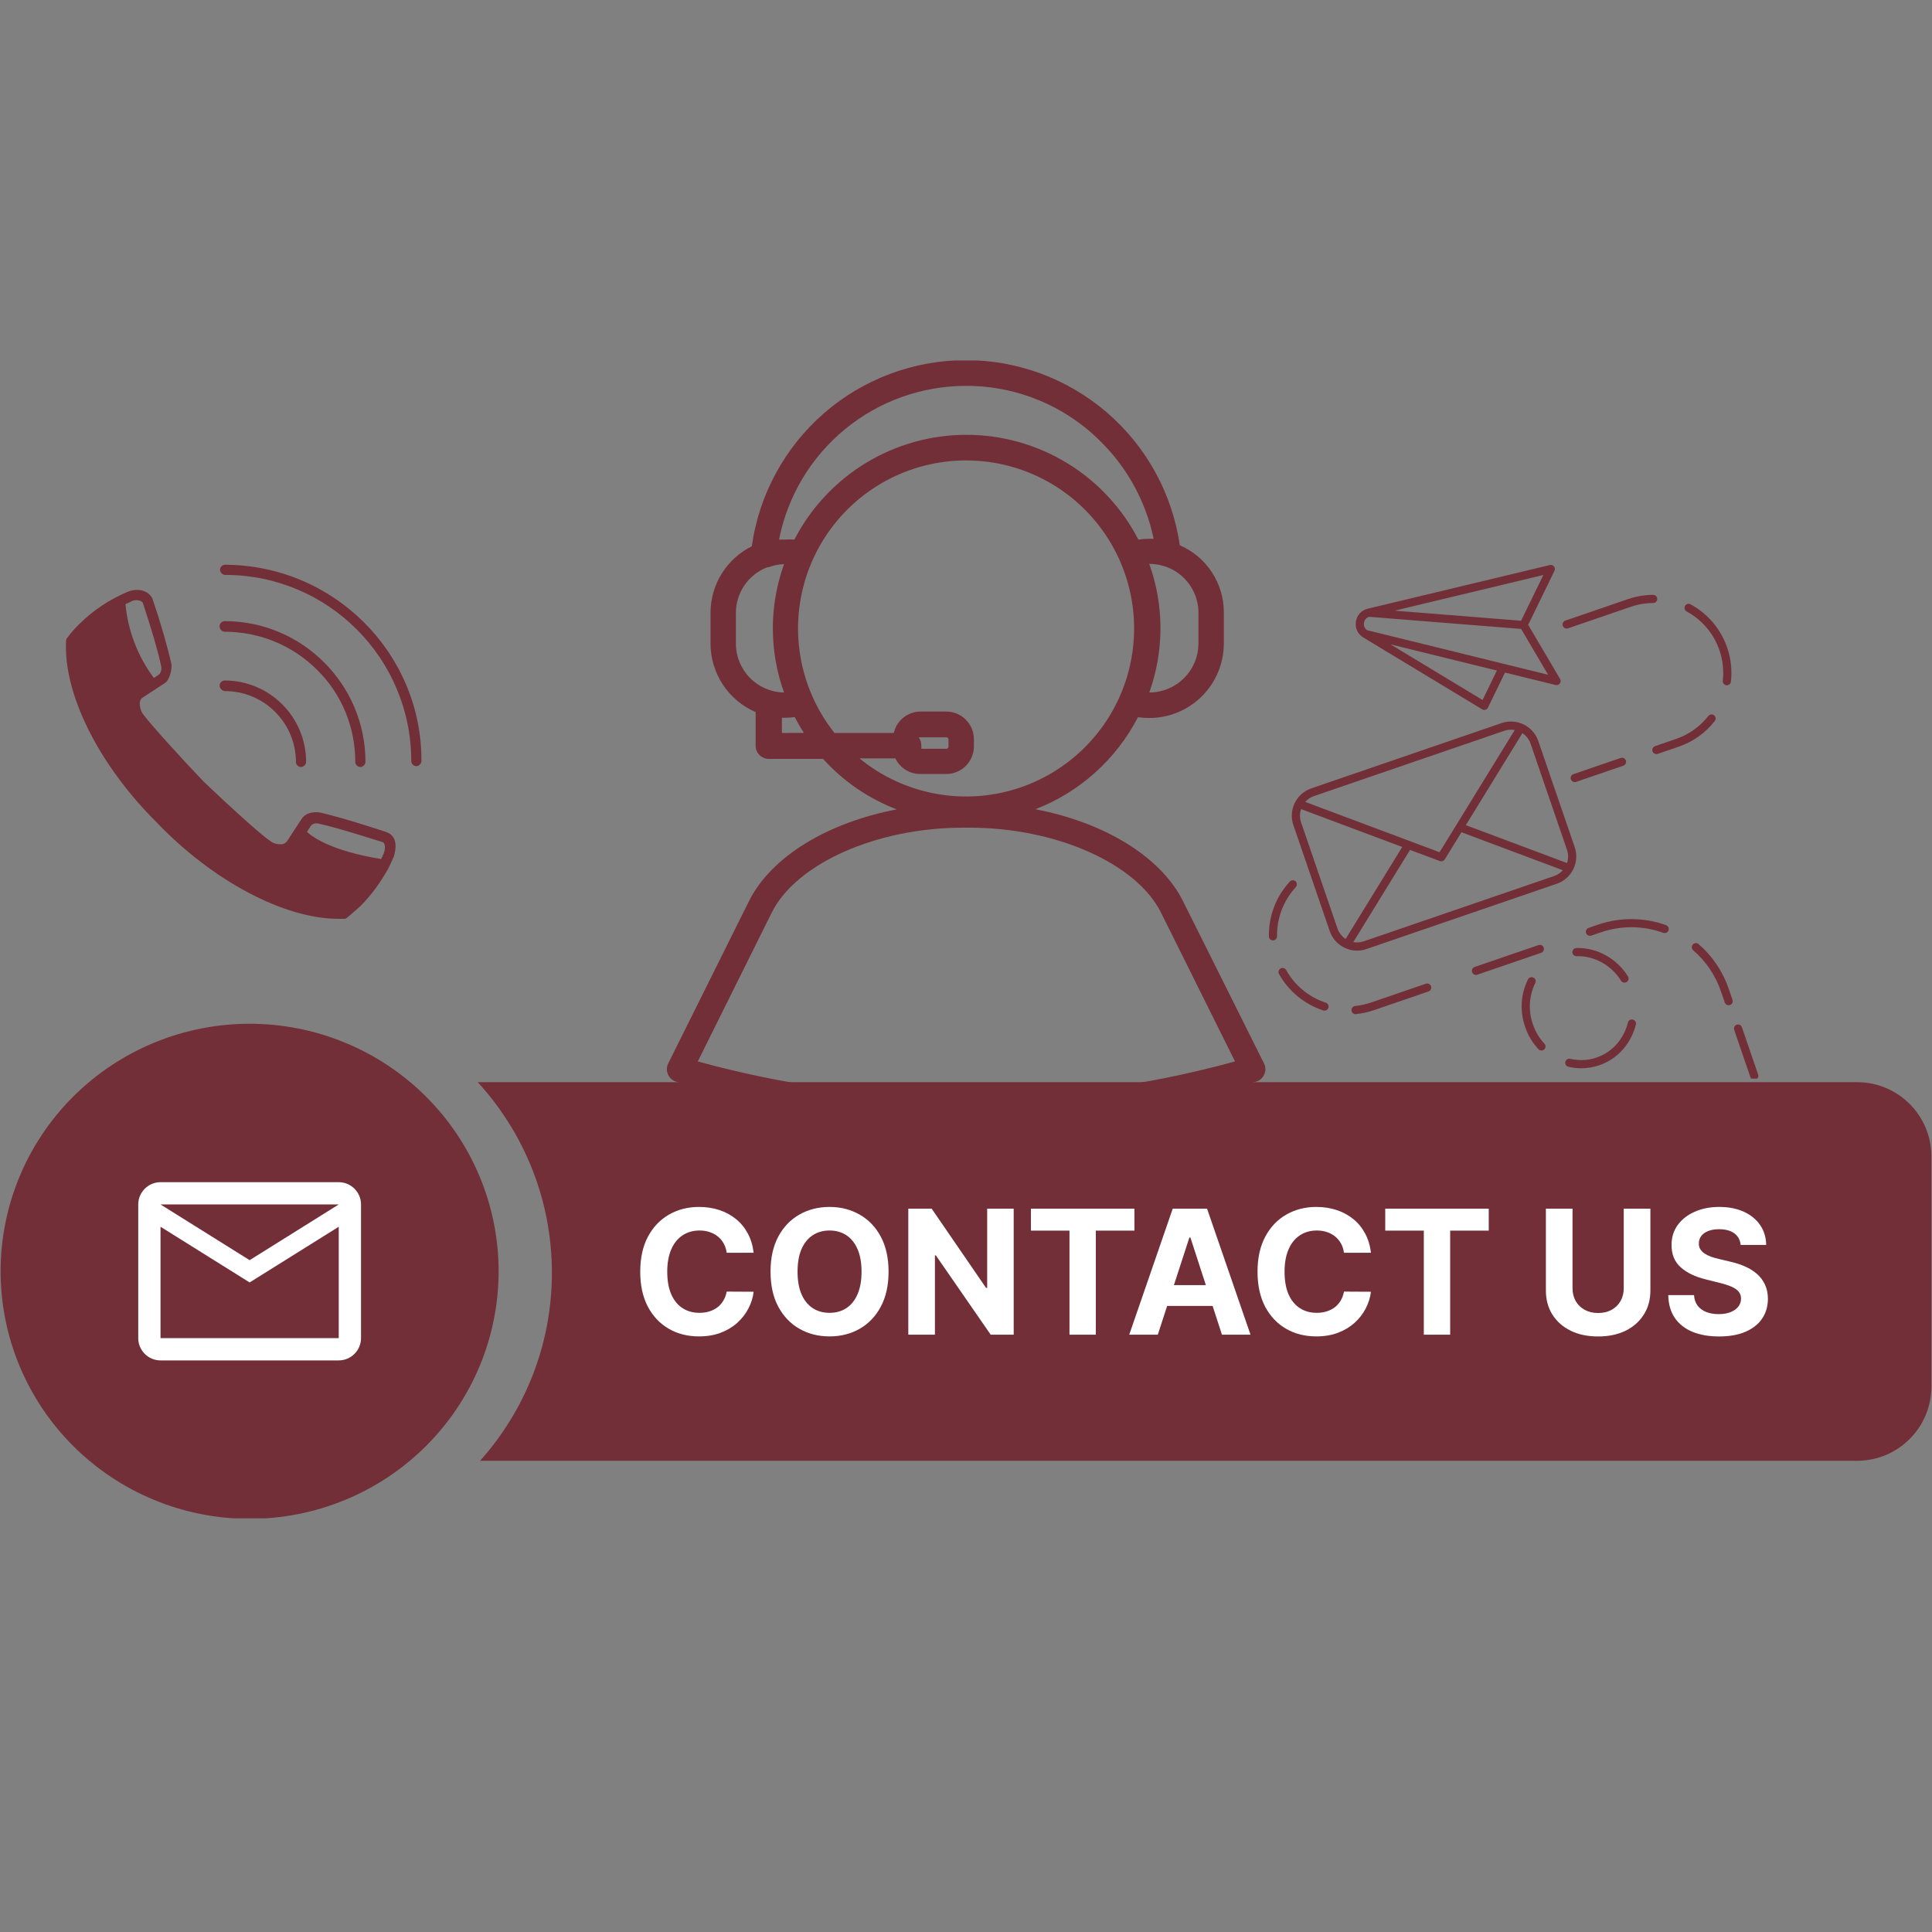 <svg xmlns="http://www.w3.org/2000/svg" xmlns:xlink="http://www.w3.org/1999/xlink" width="500" zoomAndPan="magnify" viewBox="0 0 375 375" height="500" preserveAspectRatio="xMidYMid meet" version="1.0"><rect x="0" y="0" width="375" height="375" fill="#808080" stroke="none"/><defs><clipPath id="50d3345e18"><path d="M 0 198.711 L 97 198.711 L 97 294.711 L 0 294.711 Z M 0 198.711 " clip-rule="nonzero"/></clipPath><clipPath id="12039ae385"><path d="M 129 69.973 L 245.828 69.973 L 245.828 217.723 L 129 217.723 Z M 129 69.973 " clip-rule="nonzero"/></clipPath><clipPath id="94b44d9d80"><path d="M 12.25 114 L 77 114 L 77 178.609 L 12.25 178.609 Z M 12.25 114 " clip-rule="nonzero"/></clipPath><clipPath id="0d95ca66b4"><path d="M 42 109.609 L 82 109.609 L 82 149 L 42 149 Z M 42 109.609 " clip-rule="nonzero"/></clipPath><clipPath id="317a6daba0"><path d="M 246.172 109.609 L 341.422 109.609 L 341.422 209.359 L 246.172 209.359 Z M 246.172 109.609 " clip-rule="nonzero"/></clipPath></defs><g clip-path="url(#50d3345e18)"><path fill="#722f37" d="M 0.117 246.758 C 0.117 248.332 0.195 249.902 0.352 251.469 C 0.504 253.035 0.738 254.59 1.047 256.133 C 1.355 257.676 1.738 259.199 2.199 260.707 C 2.656 262.211 3.191 263.691 3.797 265.145 C 4.402 266.598 5.078 268.02 5.824 269.406 C 6.57 270.797 7.383 272.145 8.262 273.453 C 9.141 274.762 10.082 276.023 11.086 277.238 C 12.094 278.457 13.152 279.621 14.273 280.734 C 15.391 281.848 16.562 282.902 17.789 283.898 C 19.012 284.898 20.281 285.836 21.598 286.707 C 22.914 287.582 24.27 288.391 25.664 289.133 C 27.062 289.875 28.492 290.547 29.953 291.148 C 31.414 291.75 32.902 292.281 34.418 292.738 C 35.934 293.195 37.469 293.574 39.02 293.883 C 40.574 294.191 42.137 294.422 43.711 294.574 C 45.285 294.73 46.867 294.805 48.449 294.805 C 50.031 294.805 51.609 294.73 53.188 294.574 C 54.762 294.422 56.324 294.191 57.879 293.883 C 59.43 293.574 60.965 293.195 62.48 292.738 C 63.992 292.281 65.48 291.75 66.945 291.148 C 68.406 290.547 69.836 289.875 71.23 289.133 C 72.629 288.391 73.984 287.582 75.301 286.707 C 76.617 285.836 77.887 284.898 79.109 283.898 C 80.332 282.902 81.504 281.848 82.625 280.734 C 83.742 279.621 84.805 278.457 85.809 277.238 C 86.812 276.023 87.758 274.762 88.637 273.453 C 89.516 272.145 90.328 270.797 91.074 269.406 C 91.82 268.02 92.496 266.598 93.102 265.145 C 93.707 263.691 94.238 262.211 94.699 260.707 C 95.16 259.199 95.543 257.676 95.852 256.133 C 96.16 254.59 96.395 253.035 96.547 251.469 C 96.703 249.902 96.781 248.332 96.781 246.758 C 96.781 245.184 96.703 243.617 96.547 242.051 C 96.395 240.484 96.16 238.93 95.852 237.387 C 95.543 235.844 95.16 234.316 94.699 232.812 C 94.238 231.305 93.707 229.824 93.102 228.371 C 92.496 226.918 91.82 225.496 91.074 224.109 C 90.328 222.723 89.516 221.375 88.637 220.066 C 87.758 218.758 86.812 217.496 85.809 216.277 C 84.805 215.062 83.742 213.898 82.625 212.785 C 81.504 211.672 80.332 210.617 79.109 209.617 C 77.887 208.621 76.617 207.684 75.301 206.809 C 73.984 205.934 72.629 205.129 71.23 204.387 C 69.836 203.645 68.406 202.973 66.945 202.371 C 65.48 201.766 63.992 201.238 62.48 200.781 C 60.965 200.324 59.43 199.941 57.879 199.637 C 56.324 199.328 54.762 199.098 53.188 198.941 C 51.609 198.789 50.031 198.711 48.449 198.711 C 46.867 198.711 45.285 198.789 43.711 198.941 C 42.137 199.098 40.574 199.328 39.02 199.637 C 37.469 199.941 35.934 200.324 34.418 200.781 C 32.902 201.238 31.414 201.766 29.953 202.371 C 28.492 202.973 27.062 203.645 25.664 204.387 C 24.27 205.129 22.914 205.934 21.598 206.809 C 20.281 207.684 19.012 208.621 17.789 209.617 C 16.562 210.617 15.391 211.672 14.273 212.785 C 13.152 213.898 12.094 215.062 11.086 216.277 C 10.082 217.496 9.141 218.758 8.262 220.066 C 7.383 221.375 6.57 222.723 5.824 224.109 C 5.078 225.496 4.402 226.918 3.797 228.371 C 3.191 229.824 2.656 231.305 2.199 232.812 C 1.738 234.316 1.355 235.844 1.047 237.387 C 0.738 238.93 0.504 240.484 0.352 242.051 C 0.195 243.617 0.117 245.184 0.117 246.758 Z M 0.117 246.758 " fill-opacity="1" fill-rule="nonzero"/></g><path fill="#722f37" d="M 92.727 210.051 L 360.469 210.051 C 368.43 210.051 374.883 216.504 374.883 224.465 L 374.883 269.121 C 374.883 277.082 368.43 283.535 360.469 283.535 L 93.188 283.535 C 101.855 273.828 107.121 261.051 107.121 247.051 C 107.121 232.801 101.668 219.82 92.727 210.051 Z M 92.727 210.051 " fill-opacity="1" fill-rule="evenodd"/><path fill="#ffffff" d="M 146.281 243.164 L 141.051 243.164 C 140.957 242.488 140.762 241.887 140.465 241.359 C 140.172 240.828 139.793 240.375 139.332 240 C 138.871 239.625 138.336 239.34 137.73 239.141 C 137.133 238.941 136.484 238.84 135.785 238.84 C 134.52 238.84 133.414 239.156 132.477 239.785 C 131.535 240.406 130.809 241.312 130.289 242.508 C 129.773 243.695 129.512 245.137 129.512 246.832 C 129.512 248.574 129.773 250.039 130.289 251.227 C 130.816 252.414 131.547 253.309 132.488 253.914 C 133.426 254.52 134.516 254.82 135.746 254.82 C 136.441 254.82 137.082 254.73 137.672 254.547 C 138.27 254.363 138.797 254.098 139.258 253.746 C 139.723 253.387 140.102 252.953 140.406 252.445 C 140.715 251.934 140.93 251.355 141.051 250.699 L 146.281 250.727 C 146.148 251.848 145.809 252.93 145.266 253.973 C 144.734 255.008 144.012 255.938 143.105 256.758 C 142.207 257.57 141.129 258.215 139.879 258.691 C 138.637 259.16 137.234 259.395 135.664 259.395 C 133.484 259.395 131.531 258.902 129.812 257.914 C 128.102 256.926 126.746 255.5 125.75 253.629 C 124.766 251.758 124.27 249.492 124.27 246.832 C 124.27 244.164 124.773 241.895 125.773 240.023 C 126.777 238.152 128.141 236.727 129.859 235.746 C 131.578 234.762 133.516 234.266 135.664 234.266 C 137.082 234.266 138.395 234.465 139.605 234.863 C 140.824 235.262 141.902 235.844 142.844 236.609 C 143.781 237.363 144.547 238.293 145.137 239.391 C 145.734 240.488 146.113 241.746 146.281 243.164 Z M 146.281 243.164 " fill-opacity="1" fill-rule="nonzero"/><path fill="#ffffff" d="M 172.469 246.832 C 172.469 249.5 171.961 251.77 170.953 253.641 C 169.949 255.512 168.578 256.938 166.844 257.926 C 165.113 258.906 163.172 259.395 161.016 259.395 C 158.84 259.395 156.891 258.902 155.164 257.914 C 153.434 256.926 152.07 255.5 151.066 253.629 C 150.062 251.758 149.562 249.492 149.562 246.832 C 149.562 244.164 150.062 241.895 151.066 240.023 C 152.07 238.152 153.434 236.727 155.164 235.746 C 156.891 234.762 158.84 234.266 161.016 234.266 C 163.172 234.266 165.113 234.762 166.844 235.746 C 168.578 236.727 169.949 238.152 170.953 240.023 C 171.961 241.895 172.469 244.164 172.469 246.832 Z M 167.227 246.832 C 167.227 245.102 166.965 243.645 166.449 242.461 C 165.938 241.273 165.219 240.375 164.285 239.762 C 163.355 239.148 162.266 238.84 161.016 238.84 C 159.766 238.84 158.672 239.148 157.742 239.762 C 156.809 240.375 156.086 241.273 155.566 242.461 C 155.059 243.645 154.805 245.102 154.805 246.832 C 154.805 248.559 155.059 250.016 155.566 251.203 C 156.086 252.391 156.809 253.289 157.742 253.902 C 158.672 254.516 159.766 254.82 161.016 254.82 C 162.266 254.82 163.355 254.516 164.285 253.902 C 165.219 253.289 165.938 252.391 166.449 251.203 C 166.965 250.016 167.227 248.559 167.227 246.832 Z M 167.227 246.832 " fill-opacity="1" fill-rule="nonzero"/><path fill="#ffffff" d="M 196.758 234.602 L 196.758 259.062 L 192.293 259.062 L 181.648 243.668 L 181.469 243.668 L 181.469 259.062 L 176.301 259.062 L 176.301 234.602 L 180.836 234.602 L 191.395 249.984 L 191.609 249.984 L 191.609 234.602 Z M 196.758 234.602 " fill-opacity="1" fill-rule="nonzero"/><path fill="#ffffff" d="M 200.102 238.863 L 200.102 234.602 L 220.188 234.602 L 220.188 238.863 L 212.699 238.863 L 212.699 259.062 L 207.586 259.062 L 207.586 238.863 Z M 200.102 238.863 " fill-opacity="1" fill-rule="nonzero"/><path fill="#ffffff" d="M 224.727 259.062 L 219.184 259.062 L 227.625 234.602 L 234.289 234.602 L 242.723 259.062 L 237.18 259.062 L 231.055 240.191 L 230.863 240.191 Z M 224.375 249.445 L 237.469 249.445 L 237.469 253.484 L 224.375 253.484 Z M 224.375 249.445 " fill-opacity="1" fill-rule="nonzero"/><path fill="#ffffff" d="M 266.098 243.164 L 260.867 243.164 C 260.77 242.488 260.578 241.887 260.285 241.359 C 259.988 240.828 259.609 240.375 259.148 240 C 258.688 239.625 258.152 239.34 257.547 239.141 C 256.949 238.941 256.301 238.84 255.602 238.84 C 254.336 238.84 253.23 239.156 252.293 239.785 C 251.352 240.406 250.625 241.312 250.105 242.508 C 249.59 243.695 249.332 245.137 249.332 246.832 C 249.332 248.574 249.59 250.039 250.105 251.227 C 250.633 252.414 251.363 253.309 252.305 253.914 C 253.242 254.52 254.332 254.82 255.566 254.82 C 256.258 254.82 256.898 254.73 257.488 254.547 C 258.086 254.363 258.613 254.098 259.078 253.746 C 259.539 253.387 259.922 252.953 260.223 252.445 C 260.531 251.934 260.75 251.355 260.867 250.699 L 266.098 250.727 C 265.965 251.848 265.625 252.93 265.086 253.973 C 264.551 255.008 263.828 255.938 262.922 256.758 C 262.023 257.57 260.949 258.215 259.695 258.691 C 258.457 259.16 257.051 259.395 255.48 259.395 C 253.301 259.395 251.348 258.902 249.629 257.914 C 247.918 256.926 246.562 255.5 245.566 253.629 C 244.582 251.758 244.086 249.492 244.086 246.832 C 244.086 244.164 244.59 241.895 245.594 240.023 C 246.598 238.152 247.957 236.727 249.676 235.746 C 251.398 234.762 253.332 234.266 255.48 234.266 C 256.898 234.266 258.211 234.465 259.422 234.863 C 260.641 235.262 261.719 235.844 262.66 236.609 C 263.598 237.363 264.363 238.293 264.953 239.391 C 265.551 240.488 265.934 241.746 266.098 243.164 Z M 266.098 243.164 " fill-opacity="1" fill-rule="nonzero"/><path fill="#ffffff" d="M 268.875 238.863 L 268.875 234.602 L 288.965 234.602 L 288.965 238.863 L 281.477 238.863 L 281.477 259.062 L 276.363 259.062 L 276.363 238.863 Z M 268.875 238.863 " fill-opacity="1" fill-rule="nonzero"/><path fill="#ffffff" d="M 315.168 234.602 L 320.34 234.602 L 320.34 250.484 C 320.34 252.27 319.91 253.828 319.059 255.168 C 318.215 256.504 317.031 257.547 315.512 258.297 C 313.992 259.039 312.219 259.406 310.195 259.406 C 308.168 259.406 306.391 259.039 304.871 258.297 C 303.352 257.547 302.168 256.504 301.324 255.168 C 300.48 253.828 300.055 252.27 300.055 250.484 L 300.055 234.602 L 305.227 234.602 L 305.227 250.043 C 305.227 250.977 305.434 251.805 305.836 252.527 C 306.254 253.254 306.832 253.82 307.582 254.234 C 308.332 254.648 309.203 254.855 310.195 254.855 C 311.203 254.855 312.07 254.648 312.812 254.234 C 313.562 253.82 314.137 253.254 314.547 252.527 C 314.957 251.805 315.168 250.977 315.168 250.043 Z M 315.168 234.602 " fill-opacity="1" fill-rule="nonzero"/><path fill="#ffffff" d="M 337.863 241.637 C 337.766 240.672 337.355 239.926 336.633 239.391 C 335.906 238.855 334.922 238.59 333.68 238.59 C 332.84 238.59 332.125 238.711 331.543 238.949 C 330.961 239.18 330.516 239.5 330.203 239.914 C 329.902 240.328 329.75 240.801 329.75 241.324 C 329.734 241.762 329.828 242.145 330.027 242.473 C 330.234 242.797 330.516 243.082 330.875 243.32 C 331.234 243.551 331.645 243.754 332.117 243.93 C 332.586 244.098 333.086 244.238 333.621 244.359 L 335.82 244.883 C 336.887 245.125 337.867 245.441 338.758 245.84 C 339.648 246.238 340.422 246.727 341.074 247.309 C 341.727 247.891 342.23 248.574 342.59 249.363 C 342.957 250.152 343.145 251.055 343.152 252.074 C 343.145 253.57 342.762 254.871 342.004 255.969 C 341.258 257.059 340.172 257.906 338.758 258.512 C 337.348 259.109 335.648 259.406 333.656 259.406 C 331.684 259.406 329.961 259.105 328.5 258.5 C 327.039 257.895 325.902 257 325.082 255.812 C 324.27 254.617 323.844 253.141 323.805 251.383 L 328.809 251.383 C 328.863 252.203 329.098 252.887 329.512 253.438 C 329.934 253.977 330.496 254.387 331.195 254.668 C 331.906 254.938 332.707 255.07 333.598 255.07 C 334.473 255.07 335.234 254.945 335.879 254.691 C 336.531 254.434 337.039 254.082 337.395 253.629 C 337.754 253.172 337.934 252.652 337.934 252.062 C 337.934 251.512 337.77 251.051 337.441 250.676 C 337.125 250.305 336.656 249.984 336.035 249.723 C 335.422 249.457 334.668 249.219 333.777 249.004 L 331.113 248.336 C 329.051 247.836 327.422 247.051 326.23 245.984 C 325.031 244.918 324.441 243.48 324.449 241.672 C 324.441 240.191 324.836 238.898 325.633 237.789 C 326.438 236.684 327.539 235.82 328.941 235.199 C 330.34 234.578 331.934 234.266 333.715 234.266 C 335.531 234.266 337.117 234.578 338.473 235.199 C 339.832 235.82 340.891 236.684 341.648 237.789 C 342.402 238.898 342.793 240.18 342.816 241.637 Z M 337.863 241.637 " fill-opacity="1" fill-rule="nonzero"/><path fill="#ffffff" d="M 70.074 233.785 C 70.074 231.406 68.129 229.461 65.75 229.461 L 31.156 229.461 C 28.777 229.461 26.832 231.406 26.832 233.785 L 26.832 259.73 C 26.832 262.109 28.777 264.055 31.156 264.055 L 65.75 264.055 C 68.129 264.055 70.074 262.109 70.074 259.73 Z M 65.75 233.785 L 48.453 244.598 L 31.156 233.785 Z M 48.453 248.922 L 31.156 238.109 L 31.156 259.73 L 65.75 259.73 L 65.75 238.109 Z M 48.453 248.922 " fill-opacity="1" fill-rule="evenodd"/><g clip-path="url(#12039ae385)"><path fill="#722f37" d="M 145.363 174.938 L 129.668 206.48 C 129.355 207.18 129.355 207.879 129.668 208.574 C 129.988 209.273 130.516 209.73 131.25 209.953 C 149.152 215.18 167.422 217.859 186.07 217.992 L 187.5 217.992 C 206.648 217.992 225.414 215.312 243.797 209.953 C 244.531 209.73 245.059 209.273 245.379 208.574 C 245.695 207.879 245.695 207.18 245.379 206.48 L 229.633 174.938 C 225.348 166.289 214.32 159.625 200.973 157.074 C 203.105 156.25 205.141 155.238 207.09 154.043 C 209.035 152.848 210.859 151.488 212.559 149.961 C 214.262 148.438 215.809 146.77 217.207 144.965 C 218.605 143.156 219.828 141.238 220.879 139.211 C 221.609 139.312 222.34 139.363 223.074 139.363 C 224.023 139.363 224.965 139.27 225.895 139.086 C 226.824 138.902 227.73 138.625 228.605 138.266 C 229.484 137.902 230.316 137.457 231.105 136.93 C 231.895 136.402 232.625 135.805 233.297 135.133 C 233.969 134.465 234.57 133.734 235.098 132.945 C 235.625 132.156 236.07 131.324 236.438 130.449 C 236.801 129.57 237.074 128.668 237.262 127.738 C 237.449 126.809 237.543 125.867 237.547 124.918 L 237.547 118.945 C 237.555 117.555 237.363 116.191 236.973 114.855 C 236.578 113.52 236.004 112.27 235.242 111.102 C 234.484 109.934 233.57 108.902 232.508 108.004 C 231.445 107.109 230.273 106.383 228.996 105.828 C 228.816 104.594 228.582 103.367 228.293 102.148 C 228.004 100.934 227.66 99.734 227.262 98.547 C 226.867 97.363 226.418 96.195 225.918 95.051 C 225.418 93.906 224.867 92.785 224.266 91.691 C 223.664 90.594 223.016 89.527 222.32 88.488 C 221.625 87.449 220.883 86.445 220.098 85.473 C 219.309 84.504 218.48 83.566 217.613 82.668 C 216.742 81.773 215.836 80.914 214.891 80.098 C 213.941 79.281 212.961 78.508 211.945 77.781 C 210.93 77.051 209.887 76.367 208.809 75.734 C 207.734 75.098 206.629 74.512 205.504 73.973 C 204.375 73.438 203.223 72.949 202.051 72.516 C 200.879 72.082 199.691 71.703 198.484 71.375 C 197.277 71.047 196.059 70.773 194.828 70.555 C 193.598 70.332 192.359 70.172 191.113 70.062 C 189.871 69.953 188.621 69.902 187.371 69.902 C 186.121 69.906 184.875 69.965 183.629 70.082 C 182.387 70.195 181.148 70.363 179.918 70.59 C 178.691 70.816 177.473 71.094 176.27 71.43 C 175.062 71.762 173.875 72.148 172.707 72.59 C 171.535 73.027 170.391 73.52 169.262 74.062 C 168.137 74.605 167.039 75.195 165.965 75.836 C 164.891 76.48 163.848 77.168 162.836 77.898 C 161.824 78.633 160.848 79.41 159.906 80.234 C 158.965 81.055 158.059 81.918 157.195 82.816 C 156.328 83.719 155.508 84.66 154.727 85.633 C 153.945 86.609 153.207 87.617 152.516 88.66 C 151.824 89.703 151.184 90.773 150.586 91.871 C 149.992 92.969 149.445 94.094 148.949 95.242 C 148.457 96.387 148.012 97.555 147.621 98.742 C 147.23 99.93 146.895 101.133 146.613 102.352 C 146.328 103.566 146.102 104.797 145.926 106.031 C 144.723 106.629 143.625 107.379 142.633 108.281 C 141.637 109.188 140.789 110.207 140.078 111.348 C 139.371 112.488 138.832 113.703 138.465 114.996 C 138.098 116.285 137.914 117.605 137.914 118.945 L 137.914 124.895 C 137.91 126.309 138.113 127.695 138.52 129.055 C 138.926 130.41 139.516 131.68 140.293 132.863 C 141.07 134.047 142.004 135.098 143.09 136.008 C 144.172 136.918 145.367 137.652 146.668 138.215 L 146.668 144.746 C 146.668 145.086 146.73 145.41 146.859 145.723 C 146.988 146.035 147.176 146.312 147.414 146.551 C 147.652 146.793 147.93 146.977 148.242 147.105 C 148.555 147.234 148.879 147.301 149.219 147.301 L 159.758 147.301 C 163.75 151.695 168.512 154.961 174.051 157.102 C 160.652 159.652 149.652 166.289 145.363 174.938 Z M 232.621 118.945 L 232.621 124.895 C 232.617 125.52 232.555 126.137 232.434 126.75 C 232.309 127.363 232.125 127.961 231.887 128.539 C 231.645 129.113 231.352 129.664 231.004 130.184 C 230.652 130.703 230.258 131.184 229.816 131.625 C 229.371 132.066 228.891 132.461 228.371 132.809 C 227.848 133.156 227.301 133.449 226.723 133.688 C 226.145 133.926 225.547 134.105 224.934 134.23 C 224.32 134.352 223.699 134.41 223.074 134.41 C 223.793 132.41 224.332 130.359 224.699 128.266 C 225.062 126.172 225.246 124.059 225.246 121.934 C 225.246 119.805 225.062 117.695 224.699 115.598 C 224.332 113.504 223.793 111.453 223.074 109.453 C 223.699 109.449 224.32 109.508 224.934 109.625 C 225.547 109.746 226.145 109.922 226.723 110.16 C 227.301 110.398 227.852 110.688 228.375 111.035 C 228.895 111.379 229.379 111.773 229.82 112.215 C 230.266 112.656 230.66 113.137 231.008 113.656 C 231.359 114.176 231.652 114.723 231.891 115.301 C 232.133 115.879 232.312 116.477 232.438 117.09 C 232.559 117.703 232.621 118.32 232.621 118.945 Z M 187.5 74.898 C 189.934 74.891 192.348 75.125 194.734 75.598 C 197.125 76.066 199.445 76.77 201.695 77.703 C 203.945 78.637 206.082 79.781 208.102 81.141 C 210.125 82.496 211.992 84.039 213.707 85.77 C 216.297 88.336 218.457 91.219 220.195 94.422 C 221.934 97.625 223.176 101.012 223.918 104.578 L 223.152 104.578 C 222.418 104.578 221.684 104.629 220.957 104.73 C 220.168 103.207 219.281 101.742 218.297 100.34 C 217.309 98.938 216.23 97.609 215.059 96.355 C 213.891 95.098 212.641 93.93 211.312 92.844 C 209.98 91.762 208.586 90.773 207.117 89.883 C 205.652 88.988 204.137 88.199 202.562 87.516 C 200.988 86.832 199.375 86.258 197.727 85.793 C 196.074 85.332 194.398 84.98 192.699 84.746 C 191 84.516 189.293 84.398 187.574 84.398 C 185.859 84.398 184.152 84.516 182.453 84.746 C 180.754 84.98 179.078 85.332 177.426 85.793 C 175.773 86.258 174.164 86.832 172.59 87.516 C 171.016 88.199 169.496 88.988 168.031 89.883 C 166.566 90.773 165.168 91.762 163.84 92.844 C 162.512 93.93 161.262 95.098 160.09 96.355 C 158.922 97.609 157.844 98.938 156.855 100.34 C 155.867 101.742 154.98 103.207 154.195 104.73 C 153.598 104.691 153.004 104.691 152.41 104.73 L 151.207 104.73 C 151.414 103.691 151.664 102.66 151.957 101.641 C 152.25 100.621 152.586 99.617 152.969 98.625 C 153.348 97.633 153.77 96.66 154.234 95.707 C 154.699 94.754 155.203 93.82 155.746 92.91 C 156.293 92 156.875 91.113 157.496 90.25 C 158.113 89.391 158.77 88.559 159.465 87.754 C 160.156 86.949 160.883 86.176 161.641 85.434 C 162.398 84.691 163.188 83.984 164.008 83.312 C 164.828 82.637 165.676 82 166.551 81.398 C 167.426 80.797 168.324 80.234 169.246 79.711 C 170.168 79.188 171.113 78.707 172.078 78.262 C 173.043 77.82 174.023 77.422 175.023 77.062 C 176.02 76.707 177.035 76.391 178.059 76.121 C 179.086 75.852 180.121 75.625 181.168 75.441 C 182.211 75.262 183.266 75.125 184.32 75.035 C 185.379 74.941 186.438 74.898 187.5 74.898 Z M 142.84 124.895 L 142.84 118.945 C 142.84 117.984 142.984 117.047 143.273 116.129 C 143.559 115.211 143.977 114.355 144.523 113.566 C 145.07 112.777 145.723 112.086 146.48 111.492 C 147.238 110.898 148.062 110.434 148.965 110.09 L 149.219 110.09 C 150.172 109.723 151.156 109.527 152.18 109.504 C 151.461 111.5 150.918 113.547 150.555 115.637 C 150.191 117.727 150.008 119.836 150.008 121.957 C 150.008 124.082 150.191 126.188 150.555 128.277 C 150.918 130.371 151.461 132.414 152.18 134.41 C 151.562 134.402 150.949 134.332 150.344 134.203 C 149.742 134.074 149.156 133.887 148.586 133.645 C 148.02 133.398 147.48 133.102 146.969 132.754 C 146.461 132.406 145.988 132.012 145.555 131.57 C 145.121 131.129 144.738 130.648 144.398 130.133 C 144.059 129.617 143.773 129.07 143.539 128.5 C 143.305 127.926 143.129 127.336 143.012 126.73 C 142.895 126.125 142.836 125.512 142.84 124.895 Z M 151.77 142.273 L 151.77 139.312 L 152.461 139.312 C 153.066 139.309 153.672 139.266 154.27 139.184 C 154.805 140.238 155.391 141.258 156.031 142.246 Z M 173.793 147.199 C 174.012 147.652 174.285 148.066 174.617 148.441 C 174.953 148.816 175.332 149.141 175.754 149.406 C 176.18 149.676 176.633 149.883 177.117 150.023 C 177.598 150.164 178.09 150.234 178.594 150.234 L 183.695 150.234 C 184.047 150.234 184.395 150.199 184.738 150.129 C 185.082 150.059 185.414 149.953 185.738 149.82 C 186.062 149.684 186.371 149.52 186.66 149.324 C 186.953 149.125 187.223 148.906 187.469 148.656 C 187.719 148.406 187.938 148.137 188.133 147.844 C 188.328 147.555 188.492 147.246 188.625 146.922 C 188.758 146.598 188.859 146.262 188.93 145.918 C 188.996 145.574 189.031 145.227 189.031 144.875 L 189.031 143.473 C 189.031 143.121 188.996 142.773 188.93 142.43 C 188.859 142.086 188.758 141.75 188.625 141.426 C 188.492 141.102 188.328 140.793 188.133 140.504 C 187.938 140.211 187.719 139.941 187.469 139.691 C 187.223 139.441 186.953 139.219 186.66 139.023 C 186.371 138.828 186.062 138.664 185.738 138.527 C 185.414 138.391 185.082 138.289 184.738 138.219 C 184.395 138.148 184.047 138.113 183.695 138.113 L 178.594 138.113 C 177.996 138.125 177.418 138.23 176.855 138.438 C 176.297 138.641 175.785 138.934 175.32 139.312 C 174.859 139.688 174.473 140.129 174.156 140.637 C 173.844 141.145 173.621 141.691 173.488 142.273 L 161.977 142.273 C 161.551 141.734 161.141 141.184 160.746 140.617 C 160.355 140.055 159.98 139.477 159.625 138.891 C 159.266 138.301 158.93 137.703 158.609 137.094 C 158.293 136.484 157.992 135.863 157.715 135.234 C 157.434 134.609 157.176 133.973 156.934 133.324 C 156.695 132.68 156.477 132.031 156.281 131.371 C 156.082 130.711 155.906 130.047 155.75 129.379 C 155.594 128.707 155.457 128.035 155.344 127.355 C 155.23 126.676 155.141 125.996 155.07 125.312 C 155 124.629 154.949 123.941 154.926 123.254 C 154.898 122.566 154.891 121.879 154.91 121.191 C 154.926 120.504 154.965 119.82 155.023 119.133 C 155.082 118.449 155.164 117.766 155.27 117.086 C 155.371 116.406 155.496 115.73 155.645 115.059 C 155.789 114.387 155.957 113.719 156.145 113.059 C 156.332 112.398 156.543 111.742 156.77 111.094 C 157 110.445 157.25 109.805 157.52 109.172 C 157.789 108.539 158.082 107.918 158.391 107.301 C 158.699 106.688 159.027 106.086 159.375 105.492 C 159.723 104.898 160.09 104.316 160.473 103.746 C 160.859 103.176 161.262 102.617 161.68 102.074 C 162.102 101.527 162.539 100.996 162.992 100.48 C 163.445 99.965 163.914 99.461 164.398 98.973 C 164.883 98.488 165.383 98.016 165.898 97.559 C 166.414 97.102 166.941 96.664 167.484 96.242 C 168.027 95.82 168.582 95.414 169.152 95.027 C 169.719 94.641 170.301 94.27 170.891 93.922 C 171.484 93.57 172.086 93.238 172.699 92.926 C 173.312 92.613 173.934 92.32 174.566 92.047 C 175.195 91.773 175.836 91.523 176.484 91.289 C 177.129 91.059 177.785 90.844 178.445 90.652 C 179.105 90.461 179.77 90.293 180.441 90.145 C 181.113 89.996 181.789 89.867 182.469 89.762 C 183.148 89.652 183.828 89.57 184.516 89.504 C 185.199 89.441 185.887 89.402 186.574 89.383 C 187.262 89.359 187.949 89.363 188.637 89.387 C 189.324 89.41 190.008 89.457 190.691 89.523 C 191.379 89.59 192.059 89.68 192.738 89.789 C 193.418 89.898 194.09 90.031 194.762 90.184 C 195.434 90.336 196.098 90.508 196.758 90.703 C 197.418 90.898 198.07 91.113 198.715 91.352 C 199.363 91.586 200 91.844 200.629 92.121 C 201.258 92.398 201.879 92.691 202.488 93.008 C 203.102 93.324 203.703 93.66 204.293 94.012 C 204.883 94.367 205.457 94.738 206.023 95.129 C 206.59 95.52 207.145 95.926 207.684 96.352 C 208.227 96.777 208.754 97.219 209.266 97.68 C 209.777 98.137 210.273 98.613 210.758 99.102 C 211.238 99.59 211.707 100.098 212.156 100.617 C 212.605 101.137 213.039 101.668 213.457 102.215 C 213.875 102.762 214.273 103.324 214.656 103.895 C 215.035 104.469 215.398 105.051 215.742 105.645 C 216.09 106.242 216.414 106.848 216.719 107.465 C 217.027 108.078 217.312 108.703 217.578 109.336 C 217.844 109.973 218.094 110.613 218.316 111.262 C 218.543 111.914 218.75 112.57 218.934 113.23 C 219.117 113.895 219.281 114.562 219.426 115.234 C 219.566 115.906 219.688 116.582 219.785 117.266 C 219.887 117.945 219.965 118.629 220.02 119.312 C 220.078 120 220.113 120.684 220.125 121.371 C 220.137 122.059 220.129 122.746 220.098 123.434 C 220.066 124.121 220.016 124.809 219.941 125.492 C 219.867 126.176 219.77 126.855 219.652 127.531 C 219.539 128.211 219.398 128.883 219.238 129.555 C 219.078 130.223 218.898 130.887 218.699 131.543 C 218.496 132.199 218.273 132.852 218.031 133.496 C 217.789 134.137 217.523 134.773 217.242 135.398 C 216.961 136.027 216.656 136.645 216.336 137.25 C 216.012 137.859 215.672 138.457 215.312 139.043 C 214.953 139.629 214.574 140.203 214.18 140.766 C 213.781 141.328 213.371 141.875 212.938 142.414 C 212.508 142.949 212.059 143.469 211.598 143.977 C 211.133 144.484 210.652 144.98 210.16 145.457 C 209.664 145.934 209.152 146.395 208.629 146.84 C 208.105 147.285 207.566 147.715 207.016 148.125 C 206.465 148.535 205.902 148.93 205.324 149.305 C 204.75 149.68 204.16 150.039 203.562 150.375 C 202.965 150.715 202.355 151.035 201.738 151.332 C 201.117 151.633 200.488 151.914 199.852 152.176 C 199.219 152.434 198.574 152.676 197.922 152.895 C 197.27 153.113 196.609 153.312 195.945 153.488 C 195.281 153.668 194.613 153.824 193.938 153.961 C 193.266 154.094 192.586 154.207 191.906 154.301 C 191.223 154.395 190.539 154.465 189.855 154.516 C 189.168 154.562 188.48 154.59 187.793 154.598 C 187.105 154.602 186.418 154.586 185.73 154.551 C 185.047 154.512 184.359 154.453 183.676 154.371 C 182.996 154.289 182.316 154.188 181.637 154.062 C 180.961 153.941 180.289 153.797 179.621 153.629 C 178.953 153.461 178.293 153.273 177.637 153.066 C 176.984 152.859 176.336 152.629 175.695 152.379 C 175.051 152.133 174.422 151.863 173.797 151.574 C 173.172 151.285 172.559 150.977 171.953 150.648 C 171.348 150.32 170.754 149.973 170.172 149.605 C 169.59 149.238 169.02 148.855 168.461 148.453 C 167.902 148.055 167.359 147.633 166.828 147.199 Z M 178.438 143.113 L 183.695 143.113 C 183.809 143.113 183.906 143.156 183.984 143.234 C 184.066 143.312 184.105 143.41 184.105 143.523 L 184.105 144.926 C 184.105 145.039 184.066 145.137 183.984 145.215 C 183.906 145.293 183.809 145.336 183.695 145.336 L 178.82 145.336 C 178.848 145.156 178.848 144.977 178.82 144.801 C 178.859 144.176 178.688 143.613 178.312 143.113 Z M 187.09 160.648 L 188.164 160.648 C 204.957 160.648 220.598 167.59 225.348 177.133 L 239.715 206.023 C 222.176 210.848 204.312 213.188 186.121 213.039 C 168.918 212.93 152.023 210.59 135.438 206.023 L 149.781 177.16 C 154.527 167.59 170.172 160.648 186.965 160.648 Z M 187.09 160.648 " fill-opacity="1" fill-rule="nonzero"/></g><g clip-path="url(#94b44d9d80)"><path fill="#722f37" d="M 74.887 161.469 C 71.348 160.316 66.82 158.836 62.379 157.766 C 61.473 157.52 59.414 157.52 58.508 159 L 55.711 163.281 C 55.465 163.609 55.133 163.773 54.805 163.855 C 53.98 163.938 53.074 163.773 52.418 163.199 C 50.605 162.047 43.609 155.625 39.496 151.676 C 35.379 147.395 29.125 140.48 27.809 138.672 C 27.312 138.012 27.066 137.105 27.148 136.285 C 27.23 135.871 27.395 135.543 27.727 135.379 L 32.004 132.578 C 32.992 131.922 33.488 129.617 33.238 128.711 C 32.418 125.254 31.348 121.387 29.617 116.281 C 29.207 115.211 27.562 113.895 24.926 114.801 C 21.387 116.281 18.094 118.422 15.297 121.223 C 14.473 122.043 13.734 122.867 13.074 123.773 C 12.91 123.938 12.828 124.184 12.828 124.348 C 12.25 134.637 19.164 148.465 30.441 159.66 C 41.305 171.02 55.215 178.344 65.668 178.344 C 66.082 178.344 66.41 178.344 66.82 178.344 C 67.07 178.344 67.234 178.262 67.398 178.098 C 68.305 177.355 69.125 176.613 69.949 175.875 C 72.172 173.652 73.984 171.102 75.465 168.383 C 75.793 167.645 76.121 166.984 76.453 166.242 C 76.781 165.09 77.438 162.293 74.887 161.469 Z M 25.75 116.613 C 26.492 116.363 27.477 116.531 27.727 117.023 C 29.371 122.043 30.523 125.832 31.266 129.207 C 31.43 129.781 31.266 130.605 30.852 130.934 L 29.863 131.594 C 26.738 127.395 24.844 122.457 24.352 117.27 C 24.352 117.27 25.258 116.859 25.75 116.613 Z M 74.559 165.422 C 74.395 165.914 74.148 166.328 73.984 166.738 C 64.352 165.176 60.648 162.457 59.578 161.469 L 60.32 160.316 C 60.73 159.742 61.473 159.742 62.047 159.906 C 66.246 160.895 70.773 162.375 74.23 163.445 C 74.805 163.609 74.805 164.68 74.559 165.422 Z M 74.559 165.422 " fill-opacity="1" fill-rule="nonzero"/></g><g clip-path="url(#0d95ca66b4)"><path fill="#722f37" d="M 43.691 109.617 C 43.117 109.617 42.707 110.109 42.707 110.602 C 42.707 111.098 43.199 111.59 43.691 111.59 C 63.695 111.59 79.828 127.805 79.828 147.723 C 79.828 148.301 80.32 148.711 80.812 148.711 C 81.309 148.711 81.801 148.219 81.801 147.723 C 81.883 126.734 64.766 109.699 43.691 109.617 Z M 43.691 109.617 " fill-opacity="1" fill-rule="nonzero"/></g><path fill="#722f37" d="M 61.555 130.027 C 66.328 134.719 68.961 141.141 68.961 147.891 C 68.961 148.465 69.457 148.875 69.949 148.875 C 70.441 148.875 70.938 148.383 70.938 147.891 C 70.938 132.828 58.672 120.562 43.609 120.562 C 43.035 120.562 42.621 121.059 42.621 121.551 C 42.621 122.125 43.035 122.539 43.527 122.621 C 43.527 122.621 43.609 122.621 43.609 122.621 C 50.359 122.621 56.781 125.254 61.555 130.027 Z M 61.555 130.027 " fill-opacity="1" fill-rule="nonzero"/><path fill="#722f37" d="M 43.691 134.145 C 51.266 134.145 57.438 140.316 57.438 147.891 C 57.438 148.465 57.934 148.875 58.426 148.875 C 58.922 148.875 59.414 148.383 59.414 147.891 C 59.414 139.164 52.336 132.086 43.609 132.086 C 43.035 132.086 42.621 132.578 42.621 133.074 C 42.621 133.566 43.117 134.145 43.691 134.145 Z M 43.691 134.145 " fill-opacity="1" fill-rule="nonzero"/><g clip-path="url(#317a6daba0)"><path fill="#722f37" d="M 258.102 180.73 C 258.898 183.051 261.078 184.516 263.406 184.516 C 264.008 184.516 264.621 184.418 265.223 184.211 L 302.164 171.539 C 303.582 171.055 304.723 170.043 305.379 168.699 C 306.039 167.355 306.133 165.836 305.648 164.418 L 298.582 143.832 C 297.582 140.906 294.387 139.348 291.465 140.348 L 254.52 153.023 C 251.598 154.023 250.035 157.219 251.039 160.141 Z M 259.602 180.215 L 252.539 159.625 C 252.242 158.758 252.266 157.855 252.539 157.047 L 272.172 164.398 L 261.184 182.254 C 260.473 181.781 259.902 181.086 259.602 180.215 Z M 301.648 170.039 L 264.707 182.711 C 264.031 182.945 263.332 182.98 262.676 182.859 L 273.684 164.965 L 279.473 167.133 C 279.566 167.168 279.66 167.184 279.754 167.184 C 280.023 167.184 280.281 167.047 280.43 166.805 L 283.668 161.539 L 303.344 168.91 C 302.891 169.418 302.312 169.809 301.648 170.039 Z M 297.082 144.344 L 304.145 164.934 C 304.438 165.781 304.434 166.68 304.152 167.516 L 284.516 160.164 L 295.5 142.305 C 296.215 142.777 296.785 143.477 297.082 144.344 Z M 255.035 154.523 L 291.98 141.848 C 292.41 141.703 292.848 141.633 293.281 141.633 C 293.527 141.633 293.77 141.656 294.008 141.703 L 279.418 165.418 L 253.344 155.652 C 253.785 155.152 254.359 154.754 255.035 154.523 Z M 264.613 123.734 L 287.688 137.68 C 287.812 137.754 287.953 137.793 288.098 137.793 C 288.172 137.793 288.25 137.781 288.32 137.762 C 288.535 137.699 288.715 137.547 288.812 137.348 L 292.121 130.543 L 301.934 132.957 C 301.996 132.973 302.059 132.98 302.125 132.98 C 302.371 132.98 302.609 132.867 302.758 132.664 C 302.949 132.406 302.969 132.062 302.809 131.785 L 296.621 121.281 L 301.727 110.789 C 301.859 110.512 301.82 110.184 301.629 109.945 C 301.438 109.707 301.125 109.598 300.828 109.672 L 265.48 118.148 C 264.254 118.441 263.371 119.402 263.176 120.648 C 262.98 121.898 263.531 123.078 264.613 123.734 Z M 287.766 135.871 L 269.895 125.07 L 290.543 130.156 Z M 295.246 120.484 L 270.711 118.527 L 299.562 111.605 Z M 264.742 120.895 C 264.832 120.32 265.207 119.891 265.754 119.723 L 295.25 122.074 L 300.484 130.969 L 265.355 122.32 C 264.883 121.992 264.652 121.469 264.742 120.895 Z M 336.602 199.898 C 336.457 199.484 336.68 199.035 337.094 198.891 C 337.508 198.75 337.961 198.969 338.102 199.383 L 341.25 208.559 C 341.391 208.973 341.172 209.422 340.754 209.566 C 340.672 209.594 340.582 209.609 340.5 209.609 C 340.168 209.609 339.859 209.402 339.746 209.07 Z M 335.531 191.887 L 336.277 194.07 C 336.422 194.484 336.199 194.934 335.785 195.078 C 335.699 195.105 335.613 195.121 335.527 195.121 C 335.199 195.121 334.891 194.914 334.777 194.586 L 334.027 192.402 C 332.969 189.316 331.109 186.562 328.652 184.449 C 328.32 184.16 328.285 183.66 328.57 183.328 C 328.855 182.996 329.355 182.961 329.688 183.246 C 332.359 185.547 334.379 188.535 335.531 191.887 Z M 322.844 181.062 C 318.879 179.637 314.672 179.609 310.676 180.98 L 308.859 181.602 C 308.773 181.633 308.688 181.645 308.602 181.645 C 308.273 181.645 307.965 181.438 307.852 181.109 C 307.707 180.695 307.93 180.246 308.344 180.102 L 310.164 179.477 C 314.438 178.012 319.133 178.043 323.379 179.566 C 323.793 179.715 324.008 180.172 323.859 180.582 C 323.711 180.996 323.254 181.211 322.844 181.062 Z M 299.141 184.938 L 286.738 189.191 C 286.652 189.223 286.566 189.234 286.48 189.234 C 286.152 189.234 285.844 189.027 285.73 188.699 C 285.59 188.285 285.809 187.832 286.223 187.691 L 298.625 183.438 C 299.039 183.293 299.492 183.516 299.633 183.93 C 299.777 184.344 299.555 184.797 299.141 184.938 Z M 277.766 191.434 C 277.906 191.848 277.688 192.297 277.273 192.441 L 266.664 196.078 C 265.535 196.465 264.367 196.723 263.188 196.84 C 263.16 196.84 263.133 196.844 263.109 196.844 C 262.707 196.844 262.359 196.539 262.32 196.129 C 262.277 195.691 262.594 195.305 263.031 195.262 C 264.086 195.156 265.137 194.926 266.152 194.578 L 276.758 190.938 C 277.172 190.797 277.621 191.016 277.766 191.434 Z M 257.332 194.625 C 257.75 194.762 257.973 195.211 257.836 195.629 C 257.723 195.961 257.414 196.172 257.082 196.172 C 257 196.172 256.914 196.156 256.832 196.129 C 253.176 194.914 250.129 192.402 248.258 189.059 C 248.043 188.676 248.18 188.191 248.562 187.98 C 248.945 187.766 249.43 187.902 249.641 188.285 C 251.32 191.281 254.051 193.535 257.332 194.625 Z M 246.289 181.754 C 246.23 177.809 247.672 174.027 250.348 171.113 C 250.645 170.789 251.148 170.77 251.469 171.066 C 251.793 171.363 251.812 171.863 251.516 172.188 C 249.117 174.801 247.824 178.191 247.875 181.73 C 247.883 182.168 247.531 182.527 247.094 182.535 C 247.09 182.535 247.086 182.535 247.082 182.535 C 246.648 182.535 246.297 182.188 246.289 181.754 Z M 315.086 148.617 L 305.914 151.766 C 305.828 151.793 305.742 151.809 305.656 151.809 C 305.328 151.809 305.02 151.602 304.906 151.273 C 304.766 150.855 304.984 150.406 305.398 150.262 L 314.57 147.117 C 314.984 146.977 315.438 147.195 315.578 147.609 C 315.719 148.023 315.5 148.477 315.086 148.617 Z M 321.242 144.828 L 325.316 143.43 C 327.805 142.578 329.973 141.035 331.59 138.973 C 331.859 138.629 332.355 138.566 332.703 138.836 C 333.047 139.105 333.109 139.605 332.84 139.949 C 331.035 142.254 328.613 143.98 325.832 144.934 L 321.758 146.328 C 321.672 146.359 321.586 146.371 321.5 146.371 C 321.172 146.371 320.863 146.164 320.75 145.836 C 320.609 145.422 320.828 144.969 321.242 144.828 Z M 327.059 117.613 C 327.27 117.23 327.75 117.086 328.137 117.297 C 331.48 119.109 334.004 122.09 335.242 125.695 C 335.98 127.844 336.223 130.066 335.969 132.309 C 335.922 132.711 335.578 133.012 335.18 133.012 C 335.152 133.012 335.121 133.012 335.09 133.008 C 334.656 132.957 334.344 132.562 334.391 132.129 C 334.621 130.125 334.402 128.133 333.742 126.207 C 332.633 122.984 330.375 120.312 327.379 118.691 C 326.992 118.48 326.852 118 327.059 117.613 Z M 303.336 121.469 C 303.191 121.055 303.414 120.602 303.828 120.461 L 316.004 116.285 C 317.582 115.742 319.219 115.465 320.875 115.461 C 321.312 115.461 321.668 115.812 321.668 116.25 C 321.672 116.688 321.316 117.047 320.879 117.047 C 319.398 117.051 317.93 117.301 316.52 117.785 L 304.344 121.961 C 304.258 121.992 304.172 122.004 304.086 122.004 C 303.758 122.004 303.449 121.797 303.336 121.469 Z M 296.023 199.312 C 294.965 196.227 295.16 192.957 296.578 190.105 C 296.77 189.715 297.246 189.555 297.641 189.75 C 298.031 189.941 298.191 190.418 297.996 190.812 C 296.773 193.281 296.605 196.117 297.523 198.797 C 298.012 200.223 298.77 201.492 299.777 202.574 C 300.074 202.895 300.059 203.398 299.734 203.695 C 299.582 203.84 299.391 203.91 299.195 203.91 C 298.984 203.91 298.77 203.824 298.613 203.656 C 297.457 202.41 296.582 200.949 296.023 199.312 Z M 304.785 205.516 C 306.488 205.918 308.258 205.832 309.898 205.27 C 312.914 204.234 315.188 201.695 315.977 198.477 C 316.082 198.051 316.512 197.789 316.938 197.895 C 317.363 198 317.625 198.426 317.52 198.852 C 316.598 202.602 313.941 205.559 310.414 206.77 C 309.285 207.156 308.109 207.352 306.922 207.352 C 306.086 207.352 305.246 207.254 304.422 207.059 C 303.992 206.961 303.73 206.531 303.832 206.105 C 303.93 205.68 304.359 205.414 304.785 205.516 Z M 305.965 184.012 C 309.945 183.891 313.785 186 315.988 189.512 C 316.219 189.883 316.105 190.371 315.734 190.605 C 315.605 190.688 315.457 190.727 315.316 190.727 C 315.051 190.727 314.793 190.594 314.641 190.352 C 312.738 187.316 309.43 185.492 306.012 185.598 C 305.582 185.617 305.207 185.266 305.195 184.828 C 305.184 184.391 305.527 184.027 305.965 184.012 Z M 305.965 184.012 " fill-opacity="1" fill-rule="nonzero"/></g></svg>